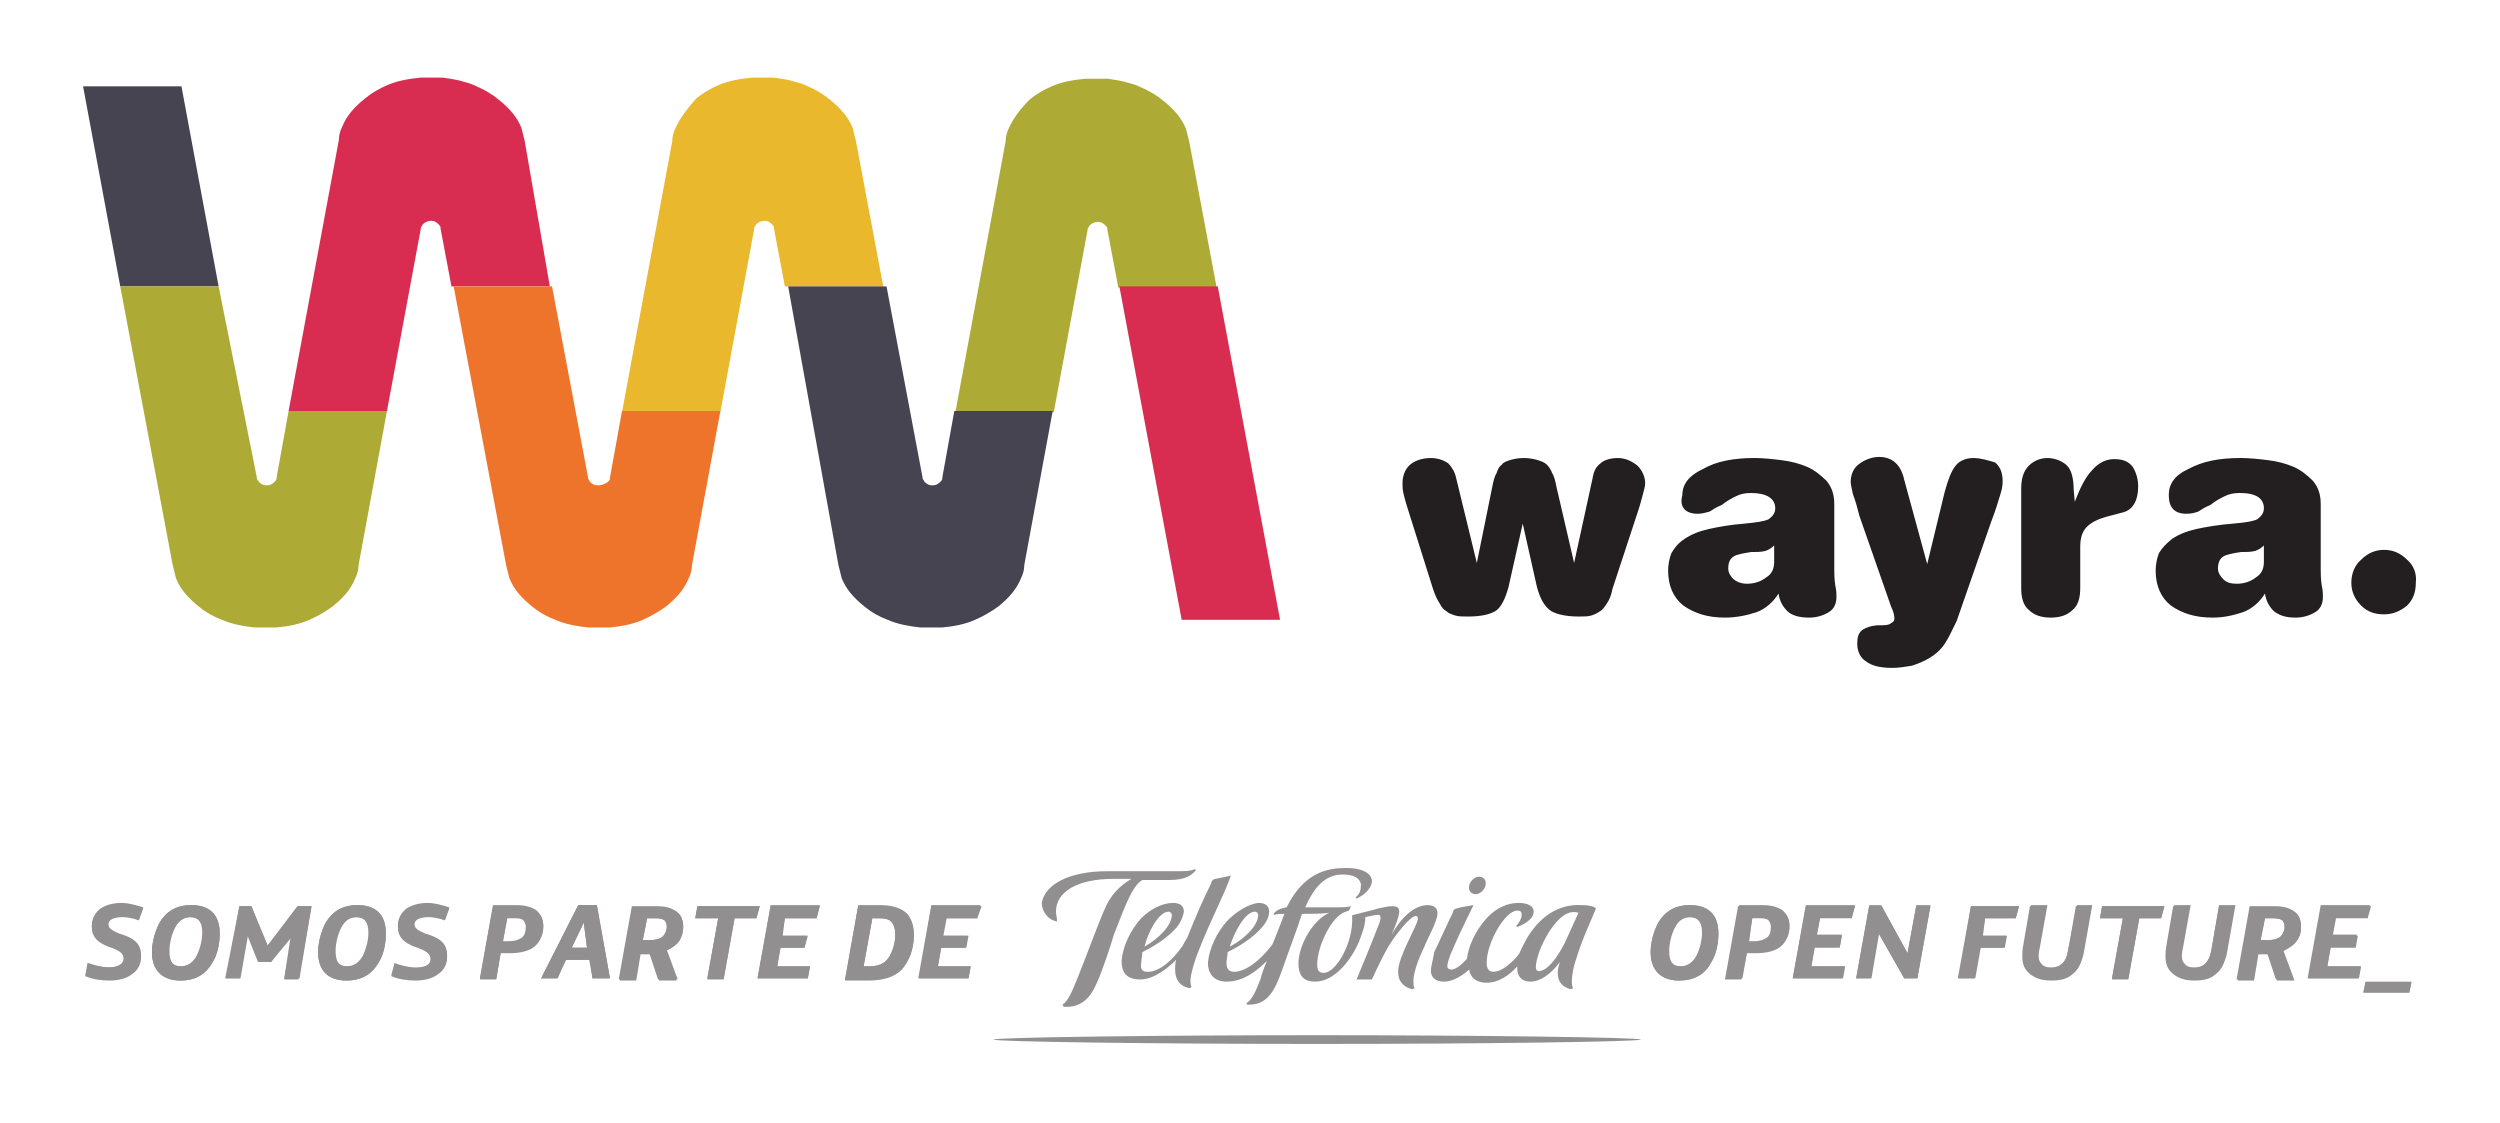 <?xml version="1.0" encoding="utf-8"?>
<!-- Generator: Adobe Illustrator 18.0.0, SVG Export Plug-In . SVG Version: 6.00 Build 0)  -->
<!DOCTYPE svg PUBLIC "-//W3C//DTD SVG 1.1//EN" "http://www.w3.org/Graphics/SVG/1.1/DTD/svg11.dtd">
<svg version="1.1" id="Layer_1" xmlns="http://www.w3.org/2000/svg" xmlns:xlink="http://www.w3.org/1999/xlink" x="0px" y="0px"
	 viewBox="0 0 228.7 102.7" enable-background="new 0 0 228.7 102.7" xml:space="preserve">
<g>
	<g>
		<g>
			<path fill="#ADAB36" d="M92.3,11.7c-0.2,0.4-0.3,0.8-0.3,1.2l-4.6,24.8h9l3.1-16.7c0,0,0-0.1,0-0.1c0.1-0.1,0.1-0.2,0.2-0.3
				c0,0,0,0,0,0c0.2-0.2,0.5-0.3,0.7-0.3c0,0,0.1,0,0.1,0c0.2,0,0.4,0.1,0.6,0.3c0,0,0,0,0,0c0.1,0.1,0.2,0.2,0.2,0.3
				c0,0,0,0.1,0,0.1l1,5.3h9l-2.5-13.3c-0.1-0.4-0.2-0.8-0.3-1.2c-0.4-1-1.1-1.8-2.1-2.6c-0.6-0.5-1.3-0.9-2-1.2
				c-0.4-0.2-0.7-0.3-1.1-0.4c-0.6-0.2-1.3-0.3-2-0.4c-0.3,0-0.6,0-1,0c-0.3,0-0.6,0-1,0c-1.1,0.1-2.2,0.3-3.1,0.7
				c-0.7,0.3-1.4,0.7-2,1.2C93.4,9.9,92.7,10.8,92.3,11.7z"/>
			<path fill="#474451" d="M16.6,7.9h-9L11,26.2h9L16.6,7.9z"/>
			<path fill="#EAB82D" d="M61.8,11.7c-0.2,0.4-0.3,0.8-0.3,1.2l-4.6,24.8h9L69,20.9c0,0,0-0.1,0-0.1c0.1-0.1,0.1-0.2,0.2-0.3
				c0,0,0,0,0,0c0.2-0.2,0.5-0.3,0.7-0.3c0,0,0.1,0,0.1,0c0.2,0,0.4,0.1,0.6,0.3c0,0,0,0,0,0c0.1,0.1,0.2,0.2,0.2,0.3
				c0,0,0,0.1,0,0.1l1,5.3h9l-2.5-13.3c-0.1-0.4-0.2-0.8-0.3-1.2c-0.4-1-1.1-1.8-2.1-2.6c-0.6-0.5-1.3-0.9-2-1.2
				c-0.4-0.2-0.7-0.3-1.1-0.4c-0.6-0.2-1.3-0.3-2-0.4c-0.3,0-0.6,0-1,0c-0.3,0-0.6,0-1,0c-1.1,0.1-2.2,0.3-3.1,0.7
				c-0.7,0.3-1.4,0.7-2,1.2C62.9,9.9,62.2,10.8,61.8,11.7z"/>
			<path fill="#D82D50" d="M48,12.9c-0.1-0.4-0.2-0.8-0.3-1.2c-0.4-1-1.1-1.8-2.1-2.6c-0.6-0.5-1.3-0.9-2-1.2
				c-0.4-0.2-0.7-0.3-1.1-0.4c-0.6-0.2-1.3-0.3-2-0.4c-0.3,0-0.6,0-1,0c-0.3,0-0.6,0-1,0c-1.1,0.1-2.2,0.3-3.1,0.7
				c-0.7,0.3-1.4,0.7-2,1.2c-1,0.8-1.7,1.6-2.1,2.6c-0.2,0.4-0.3,0.8-0.3,1.2l-4.6,24.8h9l3.1-16.7c0,0,0-0.1,0-0.1
				c0.1-0.1,0.1-0.2,0.2-0.3c0,0,0,0,0,0c0.2-0.2,0.5-0.3,0.7-0.3c0,0,0.1,0,0.1,0c0.2,0,0.4,0.1,0.6,0.3c0,0,0,0,0,0
				c0.1,0.1,0.2,0.2,0.2,0.3c0,0,0,0.1,0,0.1l1,5.3h9L48,12.9z"/>
			<path fill="#EF742B" d="M54.7,44.4c-0.3,0-0.5-0.1-0.7-0.3c0,0,0,0,0,0c-0.1-0.1-0.1-0.2-0.2-0.3c0,0,0-0.1,0-0.1l-3.3-17.5h-9
				l4.8,25.5c0.1,0.4,0.2,0.8,0.3,1.2c0.4,1,1.1,1.8,2.1,2.6c0.6,0.5,1.3,0.9,2.1,1.2c0.9,0.4,2,0.6,3,0.7c0.3,0,0.6,0,1,0
				c0.3,0,0.6,0,1,0c1.1-0.1,2.1-0.3,3-0.7c0.7-0.3,1.4-0.7,2.1-1.2c1-0.8,1.7-1.6,2.1-2.6c0.2-0.4,0.3-0.8,0.3-1.2l2.6-14.1h-9
				l-1.1,6.1c0,0,0,0.1,0,0.1c0,0.1-0.1,0.2-0.2,0.3c0,0,0,0,0,0C55.3,44.3,55,44.4,54.7,44.4z"/>
			<path fill="#474451" d="M76.7,51.7c0.1,0.4,0.2,0.8,0.3,1.2c0.4,1,1.1,1.8,2.1,2.6c0.6,0.5,1.3,0.9,2.1,1.2c0.9,0.4,2,0.6,3,0.7
				c0.3,0,0.6,0,1,0c0.3,0,0.6,0,1,0c1.1-0.1,2.1-0.3,3-0.7c0.7-0.3,1.4-0.7,2.1-1.2c1-0.8,1.7-1.6,2.1-2.6c0.2-0.4,0.3-0.8,0.3-1.2
				l2.6-14.1h-9l-1.1,6.1c0,0,0,0.1,0,0.1c0,0.1-0.1,0.2-0.2,0.3c0,0,0,0,0,0c-0.2,0.2-0.4,0.3-0.7,0.3c-0.3,0-0.5-0.1-0.7-0.3
				c0,0,0,0,0,0c-0.1-0.1-0.1-0.2-0.2-0.3c0,0,0-0.1,0-0.1l-3.3-17.5h-9L76.7,51.7z"/>
			<path fill="#D82D50" d="M102.4,26.2l5.7,30.5h9l-5.7-30.5H102.4z"/>
			<path fill="#ADAB36" d="M15.8,51.7c0.1,0.4,0.2,0.8,0.3,1.2c0.4,1,1.1,1.8,2.1,2.6c0.6,0.5,1.3,0.9,2.1,1.2c0.9,0.4,2,0.6,3,0.7
				c0.3,0,0.6,0,1,0c0.3,0,0.6,0,1,0c1.1-0.1,2.1-0.3,3-0.7c0.7-0.3,1.4-0.7,2.1-1.2c1-0.8,1.7-1.6,2.1-2.6c0.2-0.4,0.3-0.8,0.3-1.2
				l2.6-14.1h-9l-1.1,6.1c0,0,0,0.1,0,0.1c0,0.1-0.1,0.2-0.2,0.3c0,0,0,0,0,0c-0.2,0.2-0.4,0.3-0.7,0.3c-0.3,0-0.5-0.1-0.7-0.3
				c0,0,0,0,0,0c-0.1-0.1-0.1-0.2-0.2-0.3c0,0,0-0.1,0-0.1L20,26.2h-9L15.8,51.7z"/>
		</g>
		<path fill-rule="evenodd" clip-rule="evenodd" fill="#231F20" d="M220.2,51.2c-0.6-0.6-1.3-0.9-2.1-0.9c-0.8,0-1.5,0.3-2.1,0.9
			c-0.6,0.5-0.9,1.3-0.9,2.1c0,0.8,0.3,1.5,0.9,2.1c0.6,0.6,1.3,0.8,2.1,0.8c0.8,0,1.5-0.3,2.1-0.8c0.6-0.6,0.8-1.3,0.8-2.1
			C221.1,52.5,220.8,51.7,220.2,51.2z M206.3,50.4c0.3-0.1,0.6-0.3,0.8-0.5v1.5c0,0.6-0.2,1.1-0.7,1.4c-0.5,0.4-1.1,0.6-1.8,0.6
			c-0.5,0-0.9-0.1-1.2-0.4c-0.3-0.3-0.5-0.6-0.5-1c0-0.6,0.2-1,0.7-1.2c0.3-0.1,0.7-0.2,1.4-0.3C205.5,50.5,205.9,50.5,206.3,50.4z
			 M201.1,46.8c0.3-0.2,0.6-0.4,1.1-0.6c0.5-0.4,0.9-0.6,1.3-0.8c0.4-0.2,0.8-0.3,1.4-0.3c1.5,0,2.2,0.5,2.2,1.4
			c0,0.4-0.2,0.7-0.6,1c-0.4,0.2-1.1,0.3-2.2,0.4c-1.3,0.1-2.5,0.3-3.4,0.5c-0.9,0.2-1.6,0.5-2.2,0.9c-0.5,0.4-0.9,0.8-1.2,1.3
			c-0.2,0.5-0.3,1.1-0.3,1.6c0,1.4,0.5,2.5,1.4,3.2c1,0.7,2.2,1.1,3.8,1.1c1,0,1.9-0.2,2.8-0.5c0.8-0.3,1.5-0.9,2-1.7
			c0.1,0.7,0.4,1.2,0.8,1.6c0.5,0.4,1.1,0.6,2,0.6c0.7,0,1.3-0.2,1.8-0.5c0.5-0.3,0.7-0.8,0.7-1.4c0-0.2,0-0.6-0.1-1
			c-0.1-0.6-0.1-1.2-0.1-1.5v-6c0-0.8-0.2-1.5-0.7-2.1c-0.5-0.5-1.1-1-1.8-1.3c-0.7-0.3-1.5-0.5-2.3-0.6c-0.8-0.1-1.7-0.2-2.5-0.2
			c-2,0-3.5,0.3-4.8,1c-1.3,0.6-1.8,1.4-1.8,2.4c0,1.1,0.5,1.7,1.6,1.7C200.5,47,200.8,46.9,201.1,46.8z M161.5,50.4
			c0.3-0.1,0.6-0.3,0.8-0.5v1.5c0,0.6-0.2,1.1-0.7,1.4c-0.5,0.4-1.1,0.6-1.8,0.6c-0.4,0-0.8-0.1-1.2-0.4c-0.3-0.3-0.5-0.6-0.5-1
			c0-0.6,0.2-1,0.7-1.2c0.3-0.1,0.7-0.2,1.4-0.3C160.7,50.5,161.1,50.5,161.5,50.4z M155.3,47c0.4,0,0.7-0.1,1.1-0.2
			c0.3-0.2,0.6-0.4,1.1-0.6c0.5-0.4,0.9-0.6,1.3-0.8c0.4-0.2,0.8-0.3,1.4-0.3c1.4,0,2.2,0.5,2.2,1.4c0,0.4-0.2,0.7-0.6,1
			c-0.4,0.2-1.2,0.3-2.2,0.4c-1.3,0.1-2.4,0.3-3.3,0.5c-0.9,0.2-1.6,0.5-2.2,0.9c-0.6,0.4-0.9,0.8-1.2,1.3c-0.2,0.5-0.3,1.1-0.3,1.6
			c0,1.4,0.5,2.5,1.4,3.2c1,0.7,2.2,1.1,3.8,1.1c1,0,2-0.2,2.9-0.5c0.8-0.3,1.5-0.9,2-1.7c0.1,0.7,0.4,1.2,0.8,1.6
			c0.4,0.4,1.1,0.6,2,0.6c0.7,0,1.3-0.2,1.8-0.5c0.5-0.3,0.7-0.8,0.7-1.4c0-0.2,0-0.6-0.1-1c-0.1-0.6-0.1-1.2-0.1-1.5v-6
			c0-0.8-0.2-1.5-0.7-2.1c-0.5-0.5-1.1-1-1.8-1.3c-0.7-0.3-1.5-0.5-2.3-0.6c-0.8-0.1-1.7-0.2-2.5-0.2c-1.9,0-3.5,0.3-4.7,1
			c-1.3,0.6-1.9,1.4-1.9,2.4C153.6,46.4,154.2,47,155.3,47z M189.1,42.6c-0.4-0.4-1.1-0.7-1.8-0.7c-0.7,0-1.3,0.3-1.7,0.7
			c-0.5,0.5-0.7,1.2-0.7,2.1v9.1c0,0.9,0.2,1.6,0.7,2c0.5,0.5,1.2,0.7,2,0.7c0.8,0,1.5-0.2,2-0.7c0.5-0.4,0.7-1.1,0.7-2v-3.8
			c0-0.8,0.2-1.4,0.6-1.8c0.4-0.4,1-0.7,1.7-0.9l1.5-0.4c1-0.2,1.5-1.1,1.5-2.4c0-0.7-0.2-1.3-0.5-1.8c-0.4-0.5-0.9-0.7-1.7-0.7
			c-0.7,0-1.4,0.3-2,1c-0.6,0.6-1.1,1.6-1.6,2.9l-0.1-1.1C189.7,43.8,189.5,43,189.1,42.6z M180.5,41.9c-0.7,0-1.3,0.3-1.6,0.7
			c-0.4,0.5-0.7,1.3-1,2.4l-1.6,6.6l-2.1-7.7c-0.3-1.4-1.1-2.1-2.3-2.1c-0.7,0-1.4,0.3-1.9,0.7c-0.5,0.4-0.7,1-0.7,1.6
			c0,0.2,0.1,0.6,0.2,1.1c0.2,0.5,0.4,1.2,0.6,2l2.9,8.3c0.2,0.4,0.3,0.8,0.3,1.1c0,0.2-0.1,0.3-0.3,0.4c-0.2,0.2-0.6,0.2-1.1,0.2
			c-0.6,0-1.2,0.2-1.5,0.4c-0.4,0.3-0.5,0.7-0.5,1.3c0,0.7,0.3,1.3,0.8,1.6c0.5,0.4,1.3,0.6,2.4,0.6c0.6,0,1.2-0.1,1.8-0.2
			c0.6-0.2,1.1-0.4,1.6-0.7c0.5-0.3,1-0.7,1.4-1.3c0.4-0.6,0.7-1.3,1.1-2.1l3.2-9.2c0.4-1,0.6-1.8,0.8-2.4c0.2-0.6,0.2-1,0.2-1.2
			c0-0.7-0.2-1.3-0.7-1.7C181.8,42.1,181.2,41.9,180.5,41.9z M128.9,42.6c-0.4,0.4-0.6,1-0.6,1.6c0,0.3,0,0.6,0.1,1
			c0.1,0.4,0.2,0.8,0.4,1.4l2.3,7.3c0.2,0.6,0.4,1,0.6,1.3c0.2,0.4,0.4,0.6,0.6,0.7c0.2,0.2,0.5,0.3,0.8,0.4
			c0.3,0.1,0.7,0.1,1.2,0.1c1.2,0,2-0.2,2.5-0.5c0.5-0.3,0.9-1.1,1.2-2.2l1.3-5.8l1.3,5.8c0.3,1.1,0.7,1.8,1.3,2.2
			c0.5,0.3,1.4,0.5,2.5,0.5c0.5,0,0.9,0,1.2-0.1c0.3-0.1,0.5-0.2,0.8-0.4c0.2-0.1,0.4-0.4,0.6-0.7c0.2-0.3,0.4-0.7,0.5-1.3l2.4-7.3
			c0.2-0.6,0.3-1.1,0.4-1.4c0.1-0.4,0.2-0.7,0.2-1c0-0.6-0.3-1.2-0.7-1.6c-0.5-0.4-1.1-0.7-1.8-0.7c-0.7,0-1.3,0.2-1.6,0.5
			c-0.4,0.3-0.6,0.7-0.7,1.3l-1.7,7.8l-1.6-6.9c-0.1-0.5-0.2-1-0.4-1.3c-0.1-0.3-0.3-0.6-0.5-0.8c-0.2-0.2-0.5-0.3-0.8-0.4
			c-0.3-0.1-0.8-0.2-1.3-0.2c-0.5,0-1,0.1-1.3,0.2c-0.3,0.1-0.6,0.2-0.7,0.4c-0.3,0.2-0.4,0.5-0.5,0.8c-0.2,0.3-0.3,0.8-0.4,1.3
			l-1.4,6.9l-1.9-7.8c-0.1-0.5-0.4-1-0.7-1.3c-0.4-0.3-1-0.5-1.6-0.5C130,41.9,129.3,42.2,128.9,42.6z"/>
	</g>
	<g>
		<g>
			<path fill="#918F90" d="M153.6,89.7c-1.5,0-2.6-0.8-2.6-2.6c0-0.9,0.3-2,0.7-2.7c0.6-1,1.5-1.6,2.9-1.6c1.6,0,2.6,0.8,2.6,2.6
				c0,0.9-0.2,2-0.7,2.7C156,89.1,155,89.7,153.6,89.7z M154.6,83.9c-0.7,0-1.1,0.4-1.4,1c-0.3,0.6-0.5,1.4-0.5,2.1
				c0,1.1,0.4,1.4,1.1,1.4c0.7,0,1.1-0.4,1.5-1c0.3-0.6,0.5-1.4,0.5-2.1C155.7,84.3,155.3,83.9,154.6,83.9z M160.3,84l-0.4,2.1h0.6
				c0.4,0,0.8-0.1,1.1-0.3c0.3-0.2,0.4-0.6,0.4-1c0-0.3-0.1-0.4-0.2-0.6c-0.2-0.2-0.4-0.3-0.9-0.3H160.3z M159.8,87.2l-0.4,2.3h-1.5
				l1.2-6.7h2.1c0.9,0,1.5,0.2,1.9,0.5c0.3,0.3,0.6,0.7,0.6,1.4c0,0.7-0.3,1.3-0.7,1.7c-0.5,0.5-1.4,0.7-2.4,0.7H159.8z M166,86.7
				l-0.3,1.7h3l-0.2,1.1H164l1.2-6.7h4.5l-0.3,1.1h-2.9l-0.3,1.6h2.3l-0.2,1.1H166z M169.8,89.5l1.2-6.7h1.1l2.4,4.4l0.8-4.4h1.3
				l-1.2,6.7h-1.2l-2.4-4.2l-0.7,4.2H169.8z M180.3,82.9h4.4l-0.3,1.1h-2.8l-0.3,1.6h2.2l-0.2,1.1h-2.2l-0.5,2.8h-1.5L180.3,82.9z
				 M189.2,86.9l0.7-4h1.4l-0.8,4.5c-0.2,0.9-0.5,1.4-0.9,1.7c-0.5,0.5-1.2,0.6-2,0.6c-0.8,0-1.4-0.2-1.9-0.6
				c-0.5-0.4-0.7-0.9-0.7-1.6c0-0.3,0-0.6,0.1-1.1l0.6-3.5h1.5l-0.7,3.9c-0.1,0.4-0.1,0.6-0.1,0.7c0,0.2,0,0.5,0.2,0.7
				c0.2,0.2,0.5,0.4,0.9,0.4c0.5,0,0.9-0.2,1.1-0.4C189,87.9,189.1,87.5,189.2,86.9z M194.2,84h-2.1l0.2-1.1h5.7l-0.3,1.1h-2l-1,5.6
				h-1.5L194.2,84z M202.3,86.9l0.7-4h1.4l-0.8,4.5c-0.2,0.9-0.5,1.4-0.9,1.7c-0.5,0.5-1.2,0.6-2,0.6c-0.8,0-1.4-0.2-1.9-0.6
				c-0.5-0.4-0.7-0.9-0.7-1.6c0-0.3,0-0.6,0.1-1.1l0.6-3.5h1.5l-0.7,3.9c-0.1,0.4-0.1,0.6-0.1,0.7c0,0.2,0,0.5,0.2,0.7
				c0.2,0.2,0.5,0.4,0.9,0.4c0.5,0,0.9-0.2,1.1-0.4C202,87.9,202.2,87.5,202.3,86.9z M210.5,84.8c0,0.5-0.1,0.9-0.4,1.3
				c-0.2,0.3-0.6,0.6-1.2,0.9l1,2.7h-1.6l-0.8-2.4h-0.9l-0.4,2.4h-1.5l1.2-6.7h2.3c0.8,0,1.4,0.2,1.8,0.5
				C210.3,83.7,210.5,84.2,210.5,84.8z M207.2,84l-0.4,2h0.6c0.5,0,0.9-0.1,1.2-0.3c0.2-0.2,0.4-0.6,0.4-0.9c0-0.3-0.1-0.5-0.2-0.6
				c-0.1-0.1-0.4-0.2-0.8-0.2H207.2z M213.2,86.7l-0.3,1.7h3l-0.2,1.1h-4.6l1.2-6.7h4.5l-0.3,1.1h-2.9l-0.3,1.6h2.3l-0.2,1.1H213.2z
				 M220.4,90.8h-4.2l0.2-0.9h4.2L220.4,90.8z"/>
			<path fill-rule="evenodd" clip-rule="evenodd" fill="#918F90" d="M154.6,83.9c0.7,0,1.1,0.4,1.1,1.4c0,0.7-0.2,1.5-0.5,2.1
				c-0.3,0.6-0.8,1-1.5,1c-0.7,0-1.1-0.4-1.1-1.4c0-0.7,0.2-1.5,0.5-2.1C153.5,84.3,153.9,83.9,154.6,83.9z M153.6,89.7
				c1.3,0,2.3-0.5,2.9-1.6c0.5-0.8,0.7-1.8,0.7-2.7c0-1.9-1.1-2.6-2.6-2.6c-1.4,0-2.3,0.6-2.9,1.6c-0.4,0.8-0.7,1.8-0.7,2.7
				C151,88.9,152.1,89.7,153.6,89.7z"/>
			<path fill-rule="evenodd" clip-rule="evenodd" fill="#918F90" d="M160.3,84h0.7c0.5,0,0.8,0.1,0.9,0.3c0.1,0.1,0.2,0.3,0.2,0.6
				c0,0.4-0.1,0.7-0.4,1c-0.3,0.2-0.6,0.3-1.1,0.3H160L160.3,84z M159.8,87.2h0.8c1,0,1.9-0.2,2.4-0.7c0.4-0.4,0.7-1,0.7-1.7
				c0-0.7-0.2-1.1-0.6-1.4c-0.4-0.3-1-0.5-1.9-0.5H159l-1.2,6.7h1.5L159.8,87.2z"/>
			<polygon fill-rule="evenodd" clip-rule="evenodd" fill="#918F90" points="166,86.7 168.3,86.7 168.5,85.6 166.2,85.6 166.5,84 
				169.4,84 169.7,82.9 165.2,82.9 164,89.5 168.6,89.5 168.8,88.4 165.7,88.4 			"/>
			<polygon fill-rule="evenodd" clip-rule="evenodd" fill="#918F90" points="169.8,89.5 171.2,89.5 171.9,85.4 174.2,89.5 
				175.4,89.5 176.6,82.9 175.3,82.9 174.5,87.2 172.1,82.9 171,82.9 			"/>
			<polygon fill-rule="evenodd" clip-rule="evenodd" fill="#918F90" points="180.3,82.9 179.2,89.5 180.7,89.5 181.2,86.7 
				183.4,86.7 183.6,85.6 181.4,85.6 181.6,84 184.4,84 184.7,82.9 			"/>
			<path fill-rule="evenodd" clip-rule="evenodd" fill="#918F90" d="M189.2,86.9c-0.1,0.6-0.3,1-0.5,1.2c-0.2,0.2-0.5,0.4-1.1,0.4
				c-0.4,0-0.7-0.1-0.9-0.4c-0.2-0.2-0.2-0.5-0.2-0.7c0-0.1,0-0.3,0.1-0.7l0.7-3.9h-1.5l-0.6,3.5c-0.1,0.4-0.1,0.8-0.1,1.1
				c0,0.7,0.2,1.2,0.7,1.6c0.5,0.4,1.1,0.6,1.9,0.6c0.8,0,1.4-0.2,2-0.6c0.4-0.3,0.7-0.9,0.9-1.7l0.8-4.5h-1.4L189.2,86.9z"/>
			<polygon fill-rule="evenodd" clip-rule="evenodd" fill="#918F90" points="194.2,84 193.2,89.5 194.7,89.5 195.7,84 197.7,84 
				198,82.9 192.3,82.9 192.1,84 			"/>
			<path fill-rule="evenodd" clip-rule="evenodd" fill="#918F90" d="M202.3,86.9c-0.1,0.6-0.3,1-0.5,1.2c-0.2,0.2-0.5,0.4-1.1,0.4
				c-0.4,0-0.7-0.1-0.9-0.4c-0.2-0.2-0.2-0.5-0.2-0.7c0-0.1,0-0.3,0.1-0.7l0.7-3.9h-1.5l-0.6,3.5c-0.1,0.4-0.1,0.8-0.1,1.1
				c0,0.7,0.2,1.2,0.7,1.6c0.5,0.4,1.1,0.6,1.9,0.6c0.8,0,1.4-0.2,2-0.6c0.4-0.3,0.7-0.9,0.9-1.7l0.8-4.5H203L202.3,86.9z"/>
			<path fill-rule="evenodd" clip-rule="evenodd" fill="#918F90" d="M210.5,84.8c0-0.6-0.2-1.1-0.6-1.4c-0.4-0.3-0.9-0.5-1.8-0.5
				h-2.3l-1.2,6.7h1.5l0.4-2.4h0.9l0.8,2.4h1.6l-1-2.7c0.6-0.2,1-0.6,1.2-0.9C210.4,85.7,210.5,85.2,210.5,84.8z M207.2,84h0.8
				c0.4,0,0.7,0.1,0.8,0.2c0.1,0.1,0.2,0.3,0.2,0.6c0,0.3-0.1,0.7-0.4,0.9c-0.3,0.3-0.7,0.3-1.2,0.3h-0.6L207.2,84z"/>
			<polygon fill-rule="evenodd" clip-rule="evenodd" fill="#918F90" points="213.2,86.7 215.5,86.7 215.7,85.6 213.4,85.6 213.7,84 
				216.6,84 216.9,82.9 212.4,82.9 211.2,89.5 215.8,89.5 216,88.4 212.9,88.4 			"/>
			<polygon fill-rule="evenodd" clip-rule="evenodd" fill="#918F90" points="220.4,90.8 220.6,89.8 216.4,89.8 216.2,90.8 			"/>
		</g>
		<g>
			<path fill="#918F90" d="M10.5,86.8l-0.6-0.2c-1-0.4-1.5-0.9-1.5-1.8c0-0.6,0.3-1.2,0.8-1.6c0.5-0.3,1.1-0.5,1.9-0.5
				c0.7,0,1.3,0.1,2,0.4l-0.4,1.1c-0.5-0.2-1.1-0.3-1.5-0.3c-0.7,0-1.3,0.2-1.3,0.7c0,0.3,0.3,0.6,1,0.9l0.6,0.2
				c0.9,0.4,1.4,0.9,1.4,1.8c0,0.6-0.2,1.2-0.8,1.6c-0.5,0.4-1.2,0.6-2.1,0.6c-0.7,0-1.5-0.1-2.2-0.4L8,88.1
				c0.5,0.2,1.3,0.4,1.9,0.4c0.6,0,1.4-0.2,1.4-0.8C11.3,87.3,11.1,87.1,10.5,86.8z M17.4,83.9c-0.7,0-1.1,0.4-1.4,1
				c-0.3,0.6-0.5,1.4-0.5,2.1c0,1.1,0.4,1.4,1.1,1.4c0.7,0,1.1-0.4,1.5-1c0.3-0.6,0.5-1.4,0.5-2.1C18.6,84.3,18.1,83.9,17.4,83.9z
				 M16.5,89.7c-1.5,0-2.6-0.8-2.6-2.6c0-0.9,0.3-2,0.7-2.7c0.6-1,1.5-1.6,2.9-1.6c1.6,0,2.6,0.8,2.6,2.6c0,0.9-0.2,2-0.7,2.7
				C18.8,89.1,17.9,89.7,16.5,89.7z M21.9,82.9H23l1.4,3.7l2.8-3.7h1.3l-1.2,6.7H26l0.7-3.9L24.8,88h-1.2l-1-2.5l-0.7,4h-1.3
				L21.9,82.9z M32.6,83.9c-0.7,0-1.1,0.4-1.4,1c-0.3,0.6-0.5,1.4-0.5,2.1c0,1.1,0.4,1.4,1.1,1.4c0.7,0,1.1-0.4,1.5-1
				c0.3-0.6,0.5-1.4,0.5-2.1C33.7,84.3,33.3,83.9,32.6,83.9z M31.7,89.7c-1.5,0-2.6-0.8-2.6-2.6c0-0.9,0.3-2,0.7-2.7
				c0.6-1,1.5-1.6,2.9-1.6c1.6,0,2.6,0.8,2.6,2.6c0,0.9-0.2,2-0.7,2.7C34,89.1,33,89.7,31.7,89.7z M38.5,86.8l-0.6-0.2
				c-1-0.4-1.5-0.9-1.5-1.8c0-0.6,0.3-1.2,0.8-1.6c0.5-0.3,1.1-0.5,1.9-0.5c0.7,0,1.3,0.1,2,0.4l-0.4,1.1c-0.5-0.2-1.1-0.3-1.5-0.3
				c-0.7,0-1.3,0.2-1.3,0.7c0,0.3,0.3,0.6,1,0.9l0.6,0.2c0.9,0.4,1.4,0.9,1.4,1.8c0,0.6-0.2,1.2-0.8,1.6c-0.5,0.4-1.2,0.6-2.1,0.6
				c-0.7,0-1.5-0.1-2.2-0.4l0.3-1.1c0.5,0.2,1.3,0.4,1.9,0.4c0.6,0,1.4-0.2,1.4-0.8C39.4,87.3,39.1,87.1,38.5,86.8z M46.4,84
				L46,86.1h0.6c0.4,0,0.8-0.1,1.1-0.3c0.3-0.2,0.4-0.6,0.4-1c0-0.3-0.1-0.4-0.2-0.6c-0.2-0.2-0.4-0.3-0.9-0.3H46.4z M45.8,87.2
				l-0.4,2.3h-1.5l1.2-6.7h2.1c0.9,0,1.5,0.2,1.9,0.5c0.3,0.3,0.6,0.7,0.6,1.4c0,0.7-0.3,1.3-0.7,1.7c-0.5,0.5-1.4,0.7-2.4,0.7H45.8
				z M54.2,89.5l-0.3-1.7h-2.2L51,89.5h-1.5l3.4-6.7h1.7l1.2,6.7H54.2z M53.4,84.4l-1.1,2.3h1.4L53.4,84.4L53.4,84.4z M62.5,84.8
				c0,0.5-0.1,0.9-0.4,1.3c-0.2,0.3-0.6,0.6-1.2,0.9l1,2.7h-1.6l-0.8-2.4h-0.9l-0.4,2.4h-1.5l1.2-6.7h2.3c0.8,0,1.4,0.2,1.8,0.5
				C62.3,83.7,62.5,84.2,62.5,84.8z M59.2,84l-0.4,2h0.6c0.5,0,0.9-0.1,1.2-0.3c0.2-0.2,0.4-0.6,0.4-0.9c0-0.3-0.1-0.5-0.2-0.6
				C60.7,84.1,60.4,84,60,84H59.2z M65.7,84h-2.1l0.2-1.1h5.7L69.2,84h-2l-1,5.6h-1.5L65.7,84z M71.4,86.7l-0.3,1.7h3l-0.2,1.1h-4.6
				l1.2-6.7H75L74.7,84h-2.9l-0.3,1.6h2.3l-0.2,1.1H71.4z M78.5,82.9h2c1,0,1.9,0.2,2.5,0.8c0.4,0.5,0.6,1.1,0.6,1.9
				c0,1.2-0.4,2.3-1.1,3.1c-0.7,0.7-1.7,1-3.1,1h-2.1L78.5,82.9z M79.8,84L79,88.4h0.5c0.8,0,1.4-0.2,1.8-0.8
				c0.4-0.5,0.6-1.3,0.6-2.1c0-0.5-0.1-0.9-0.3-1.1C81.4,84.1,81,84,80.4,84H79.8z M86.1,86.7l-0.3,1.7h3l-0.2,1.1h-4.6l1.2-6.7h4.5
				L89.4,84h-2.9l-0.3,1.6h2.3l-0.2,1.1H86.1z"/>
			<path fill-rule="evenodd" clip-rule="evenodd" fill="#918F90" d="M10.5,86.8c0.6,0.2,0.9,0.5,0.9,0.9c0,0.7-0.8,0.8-1.4,0.8
				c-0.6,0-1.4-0.2-1.9-0.4l-0.3,1.1c0.7,0.3,1.5,0.4,2.2,0.4c0.9,0,1.6-0.2,2.1-0.6c0.6-0.4,0.8-1,0.8-1.6c0-0.9-0.4-1.4-1.4-1.8
				l-0.6-0.2c-0.7-0.3-1-0.5-1-0.9c0-0.5,0.6-0.7,1.3-0.7c0.5,0,1,0.1,1.5,0.3l0.4-1.1c-0.7-0.2-1.3-0.4-2-0.4
				c-0.8,0-1.4,0.2-1.9,0.5c-0.5,0.4-0.8,0.9-0.8,1.6c0,0.9,0.5,1.4,1.5,1.8L10.5,86.8z"/>
			<path fill-rule="evenodd" clip-rule="evenodd" fill="#918F90" d="M17.4,83.9c0.7,0,1.1,0.4,1.1,1.4c0,0.7-0.2,1.5-0.5,2.1
				c-0.3,0.6-0.8,1-1.5,1c-0.7,0-1.1-0.4-1.1-1.4c0-0.7,0.2-1.5,0.5-2.1C16.3,84.3,16.8,83.9,17.4,83.9z M16.5,89.7
				c1.3,0,2.3-0.5,2.9-1.6c0.5-0.8,0.7-1.8,0.7-2.7c0-1.9-1.1-2.6-2.6-2.6c-1.4,0-2.3,0.6-2.9,1.6c-0.4,0.8-0.7,1.8-0.7,2.7
				C13.9,88.9,15,89.7,16.5,89.7z"/>
			<polygon fill-rule="evenodd" clip-rule="evenodd" fill="#918F90" points="21.9,82.9 20.7,89.5 22,89.5 22.7,85.5 23.7,88 
				24.8,88 26.6,85.6 26,89.5 27.4,89.5 28.5,82.9 27.3,82.9 24.5,86.5 23,82.9 			"/>
			<path fill-rule="evenodd" clip-rule="evenodd" fill="#918F90" d="M32.6,83.9c0.7,0,1.1,0.4,1.1,1.4c0,0.7-0.2,1.5-0.5,2.1
				c-0.3,0.6-0.8,1-1.5,1c-0.7,0-1.1-0.4-1.1-1.4c0-0.7,0.2-1.5,0.5-2.1C31.5,84.3,31.9,83.9,32.6,83.9z M31.7,89.7
				c1.3,0,2.3-0.5,2.9-1.6c0.5-0.8,0.7-1.8,0.7-2.7c0-1.9-1.1-2.6-2.6-2.6c-1.4,0-2.3,0.6-2.9,1.6c-0.4,0.8-0.7,1.8-0.7,2.7
				C29.1,88.9,30.1,89.7,31.7,89.7z"/>
			<path fill-rule="evenodd" clip-rule="evenodd" fill="#918F90" d="M38.5,86.8c0.6,0.2,0.9,0.5,0.9,0.9c0,0.7-0.8,0.8-1.4,0.8
				c-0.6,0-1.4-0.2-1.9-0.4l-0.3,1.1c0.7,0.3,1.5,0.4,2.2,0.4c0.9,0,1.6-0.2,2.1-0.6c0.6-0.4,0.8-1,0.8-1.6c0-0.9-0.4-1.4-1.4-1.8
				l-0.6-0.2c-0.7-0.3-1-0.5-1-0.9c0-0.5,0.6-0.7,1.3-0.7c0.5,0,1,0.1,1.5,0.3l0.4-1.1c-0.7-0.2-1.3-0.4-2-0.4
				c-0.8,0-1.4,0.2-1.9,0.5c-0.5,0.4-0.8,0.9-0.8,1.6c0,0.9,0.5,1.4,1.5,1.8L38.5,86.8z"/>
			<path fill-rule="evenodd" clip-rule="evenodd" fill="#918F90" d="M46.4,84h0.7c0.5,0,0.8,0.1,0.9,0.3c0.1,0.1,0.2,0.3,0.2,0.6
				c0,0.4-0.1,0.7-0.4,1c-0.3,0.2-0.6,0.3-1.1,0.3H46L46.4,84z M45.8,87.2h0.8c1,0,1.9-0.2,2.4-0.7c0.4-0.4,0.7-1,0.7-1.7
				c0-0.7-0.2-1.1-0.6-1.4c-0.4-0.3-1-0.5-1.9-0.5h-2.1l-1.2,6.7h1.5L45.8,87.2z"/>
			<path fill-rule="evenodd" clip-rule="evenodd" fill="#918F90" d="M54.2,89.5h1.6l-1.2-6.7h-1.7l-3.4,6.7H51l0.8-1.7h2.2
				L54.2,89.5z M53.4,84.4L53.4,84.4l0.3,2.3h-1.4L53.4,84.4z"/>
			<path fill-rule="evenodd" clip-rule="evenodd" fill="#918F90" d="M62.5,84.8c0-0.6-0.2-1.1-0.6-1.4c-0.4-0.3-0.9-0.5-1.8-0.5
				h-2.3l-1.2,6.7h1.5l0.4-2.4h0.9l0.8,2.4H62l-1-2.7c0.6-0.2,1-0.6,1.2-0.9C62.3,85.7,62.5,85.2,62.5,84.8z M59.2,84H60
				c0.4,0,0.7,0.1,0.8,0.2c0.1,0.1,0.2,0.3,0.2,0.6c0,0.3-0.1,0.7-0.4,0.9c-0.3,0.3-0.7,0.3-1.2,0.3h-0.6L59.2,84z"/>
			<polygon fill-rule="evenodd" clip-rule="evenodd" fill="#918F90" points="65.7,84 64.7,89.5 66.2,89.5 67.2,84 69.2,84 
				69.5,82.9 63.8,82.9 63.6,84 			"/>
			<polygon fill-rule="evenodd" clip-rule="evenodd" fill="#918F90" points="71.4,86.7 73.6,86.7 73.9,85.6 71.6,85.6 71.8,84 
				74.7,84 75,82.9 70.5,82.9 69.3,89.5 73.9,89.5 74.1,88.4 71.1,88.4 			"/>
			<path fill-rule="evenodd" clip-rule="evenodd" fill="#918F90" d="M78.5,82.9l-1.2,6.7h2.1c1.3,0,2.3-0.2,3.1-1
				c0.7-0.8,1.1-1.9,1.1-3.1c0-0.8-0.2-1.4-0.6-1.9c-0.6-0.6-1.5-0.8-2.5-0.8H78.5z M79.8,84h0.6c0.6,0,1,0.1,1.2,0.4
				c0.2,0.3,0.3,0.6,0.3,1.1c0,0.8-0.3,1.6-0.6,2.1c-0.4,0.6-1,0.8-1.8,0.8H79L79.8,84z"/>
			<polygon fill-rule="evenodd" clip-rule="evenodd" fill="#918F90" points="86.1,86.7 88.4,86.7 88.6,85.6 86.3,85.6 86.6,84 
				89.4,84 89.8,82.9 85.2,82.9 84.1,89.5 88.6,89.5 88.8,88.4 85.8,88.4 			"/>
		</g>
		<g>
			<path fill="#918F90" d="M108.2,86.5c-0.9,1.3-2.1,2.4-3.2,2.4c-0.5,0-0.7-0.2-0.6-0.8c0-0.3,0.1-0.7,0.1-1c1-0.5,2-1.1,2.9-2
				c0.5-0.5,0.8-1.1,0.9-1.7c0-0.5-0.3-0.8-1-0.8c-1,0-2.1,0.6-2.9,1.4c-1,1.1-1.7,2.6-1.8,3.9c0,1,0.4,1.7,1.7,1.7
				c1.3,0,2.6-1.1,3.3-1.8c-0.1,0.3-0.1,0.6-0.1,0.9c0,0.9,0.4,1.5,1.3,1.7l0.2-0.1c-0.1-0.2-0.1-0.5-0.1-0.7c0.1-0.8,0.4-1.8,0.9-3
				c0.9-2.3,2.3-5,2.8-6.5l-1.4,0.3c-0.2,0-0.4,0.2-0.4,0.4c-0.7,1.4-1.4,3-2.2,5C108.4,86.1,108.3,86.3,108.2,86.5z M106.9,83.4
				c0.2,0,0.3,0.2,0.3,0.3c0,0.9-1.1,2.1-2.5,2.9C105,85.3,106,83.4,106.9,83.4z"/>
			<path fill="#918F90" d="M130.9,88.8c0,0.6,0.4,1,1.2,1c0.8,0,1.6-0.5,2.3-1.1c0.1,0.7,0.6,1.2,1.6,1.2c1.1,0,2.1-0.7,2.8-1.5v0.2
				c0,0.7,0.4,1.2,1.2,1.2c0.9,0,1.9-0.7,2.7-1.8l0,0c-0.1,0.3-0.2,0.7-0.2,1c0,0.9,0.5,1.3,1.2,1.5l0.2-0.1
				c-0.3-0.6,0.1-2.2,0.3-2.7c0.5-1.7,1.4-3.6,1.8-4.6c-0.2-0.2-0.7-0.3-1.3-0.3c-1.8-0.1-3.6,0.7-5,3c-0.2,0.4-0.5,0.9-0.7,1.4
				c-0.2,0.3-0.4,0.5-0.5,0.6c-0.5,0.5-1.2,1.1-1.9,1.1c-0.4,0-0.6-0.3-0.6-0.8c0-1.9,1.7-4.8,2.8-4.8c0.3,0,0.4,0.1,0.4,0.4
				c0,0.3-0.2,0.7-0.5,1l0.1,0.1c0.8-0.3,1.5-0.8,1.5-1.4c0-0.6-0.7-0.8-1.4-0.8c-0.9,0-2,0.4-2.9,1.4c-1.1,1.2-1.7,2.7-1.8,3.7
				c-0.5,0.6-1.1,1-1.4,1c-0.2,0-0.4-0.1-0.4-0.3c0-0.2,0.1-0.6,0.3-1.1c0.5-1.2,1.2-2.7,2.1-4.5c0,0-1.3,0.2-1.5,0.3
				c-0.2,0-0.4,0.2-0.4,0.4c-0.6,1.2-1.2,2.6-1.7,3.6C131.1,87.8,130.9,88.4,130.9,88.8z M143.3,83.6c0.4-0.2,0.8-0.2,1.1-0.1
				c-0.1,0.2-0.6,1.3-1,2.2c-0.6,1.4-1.6,2.9-2.4,3.1c-0.3,0.1-0.5,0-0.5-0.3C140.5,87.2,141.9,84.3,143.3,83.6z"/>
			<path fill="#918F90" d="M112.3,84.2c-1,1.1-1.7,2.6-1.8,3.9c0,0.9,0.5,1.7,1.7,1.7c1.4,0,2.6-0.8,3.7-1.9
				c-0.3,0.7-0.5,1.3-0.6,1.7c-0.4,1-0.7,1.8-1.3,2.2l0.1,0.1c1.8,0.1,2.5-1.2,3.2-3.2c0.7-2,1.4-3.8,1.8-5.1c0.8,0,1.9,0,2.5-0.1
				c-1.6,0.7-3,3.3-2.8,5c0.1,0.8,0.5,1.3,1.5,1.3c1.9,0,3.4-2.2,4-3.6c0.3-0.8,0.6-1.5,0.6-2.3c0.4-0.1,0.9-0.2,1.1-0.2
				c0.4-0.1,0.3,0.4,0.2,0.7c-0.8,2.1-2.1,5.2-2.1,5.2h1.4c0.6-1.3,1-2.1,1.5-3c0.6-1,2-2.8,2.5-2.8c0.2,0,0.2,0.1,0.2,0.3
				c-0.1,0.7-1.8,3.4-1.8,4.8c0,0.9,0.5,1.4,1.3,1.6l0.2-0.1c-0.1-0.2-0.1-0.4-0.1-0.7c0-0.9,0.7-2.5,1-3.1c0.4-1,1.2-2.3,1.2-3.1
				c0-0.4-0.3-0.7-0.9-0.7c-1.2,0-2.4,1.1-3.3,2.7l0,0c0.4-0.9,0.7-1.7,0.7-2.1c0-0.4-0.2-0.5-0.7-0.5c-0.3,0-0.7,0.1-1.2,0.2
				c-0.6,0.2-1.2,0.3-1.9,0.5c-0.4,0.1-0.6,0.1-0.5,0.3c0.1,2.4-1.5,5.1-2.6,5.1c-0.5,0-0.6-0.3-0.6-0.8c0-1.6,1.3-4.4,2.6-4.8
				c0.1,0,0.2-0.1,0.3-0.1l0.2-0.4c-0.3,0.1-0.9,0.1-1.3,0.1h-2.9c0.8-1.8,1.8-3,3.4-3c1,0,1.6,0.3,1.7,0.9c0,0.5-0.1,0.9-0.5,1.2
				l0.1,0.1c0.9-0.4,1.4-1.1,1.4-1.6c0-0.7-0.9-1.2-2.3-1.2c-1.8,0-3.9,0.4-5.5,3.6c-0.5,0.1-0.9,0.2-1.2,0.6l0.1,0.1
				c0.2-0.1,0.5-0.1,0.9-0.1c-0.2,0.5-0.6,1.6-1.1,2.8c-1.3,1.7-2.6,2.5-3.5,2.5c-0.5,0-0.7-0.3-0.7-0.8c0-0.3,0.1-0.7,0.1-1
				c1-0.5,2-1.1,2.9-2c0.5-0.5,0.9-1.1,0.9-1.7c0-0.5-0.3-0.8-1-0.8C114.2,82.7,113.1,83.4,112.3,84.2z M114.8,83.4
				c0.2,0,0.3,0.2,0.3,0.3c0,0.9-1.1,2.1-2.6,2.9C112.9,85.3,113.9,83.4,114.8,83.4z"/>
			<path fill="#918F90" d="M135,81.8c0.4,0,0.8-0.4,0.9-0.8c0.1-0.5-0.2-0.8-0.6-0.8c-0.4,0-0.8,0.4-0.9,0.8
				C134.3,81.5,134.6,81.8,135,81.8z"/>
			<path fill="#918F90" d="M120.5,94.7c-14.7,0-29.6,0.2-29.6,0.4c0,0.2,14.9,0.4,29.6,0.4c14.7,0,29.6-0.2,29.6-0.4
				C150.1,94.9,135.1,94.7,120.5,94.7z"/>
			<path fill="#918F90" d="M96.7,84.3L96.7,84.3c0-0.3-0.1-0.7-0.1-0.9c0-1.9,2.1-3,5.2-3h1.7c-1,0.6-1.9,1.4-2.5,2.9
				c-0.3,0.6-1.6,4.1-2.2,5.6c-0.7,1.8-1.1,2.7-1.6,3l0.1,0.2c1.5,0.1,2.4-0.7,3-2.1c0.6-1.3,1.3-3.5,1.6-4.5c1.2-3.1,1.7-4.4,2.6-5
				c1.3,0,2.5,0,2.5,0c1.4,0,2-0.4,2.4-0.9l-0.1-0.1c-0.3,0.2-1.1,0.2-1.7,0.2h-6.3c-3.5,0-5.7,1.2-6,2.9
				C95.3,83.2,95.7,84.1,96.7,84.3z"/>
		</g>
	</g>
</g>
</svg>
